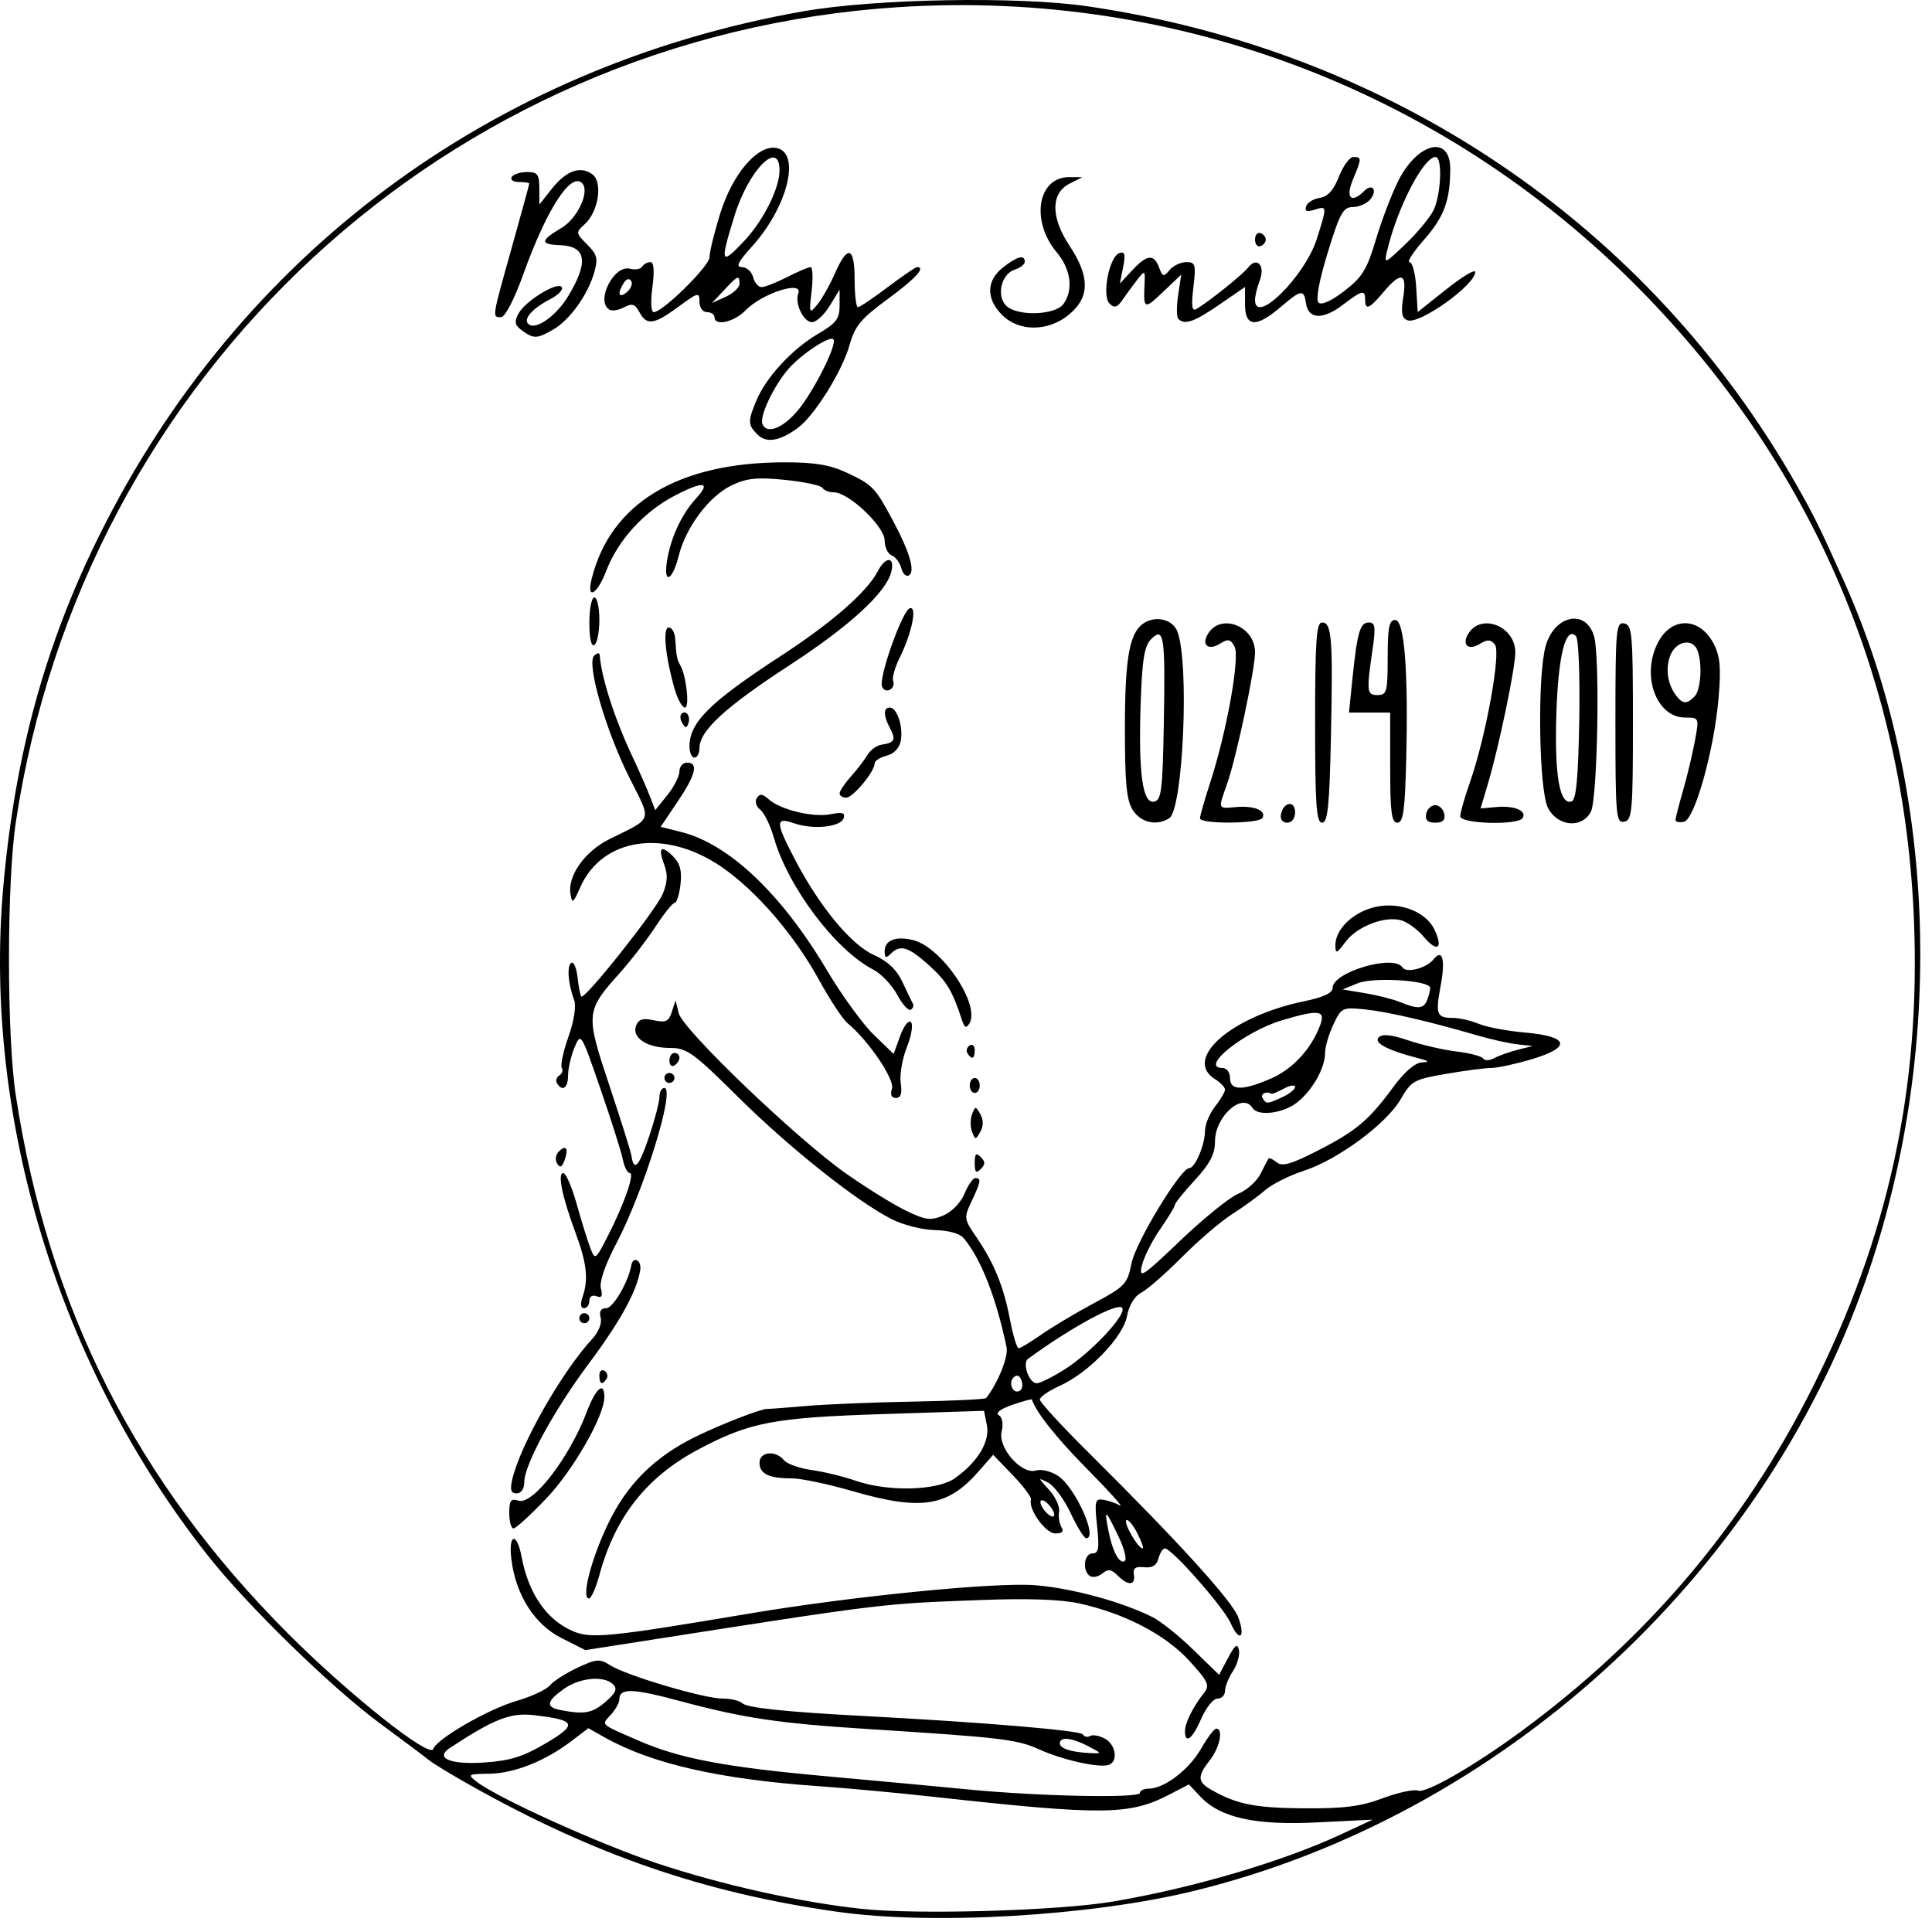 <?xml version="1.0" encoding="UTF-8" standalone="no"?>
<!-- Created with Inkscape (http://www.inkscape.org/) -->

<svg
   version="1.1"
   id="svg9"
   width="386"
   height="386"
   viewBox="0 0 386 386"
   sodipodi:docname="e.gda.png"
   inkscape:version="1.1 (c4e8f9e, 2021-05-24)"
   xmlns:inkscape="http://www.inkscape.org/namespaces/inkscape"
   xmlns:sodipodi="http://sodipodi.sourceforge.net/DTD/sodipodi-0.dtd"
   xmlns="http://www.w3.org/2000/svg"
   xmlns:svg="http://www.w3.org/2000/svg">
  <defs
     id="defs13" />
  <sodipodi:namedview
     id="namedview11"
     pagecolor="#ffffff"
     bordercolor="#666666"
     borderopacity="1.0"
     inkscape:pageshadow="2"
     inkscape:pageopacity="0.0"
     inkscape:pagecheckerboard="0"
     showgrid="false"
     inkscape:zoom="0.96868216"
     inkscape:cx="311.2476"
     inkscape:cy="233.82283"
     inkscape:window-width="1312"
     inkscape:window-height="1027"
     inkscape:window-x="0"
     inkscape:window-y="25"
     inkscape:window-maximized="0"
     inkscape:current-layer="g15" />
  <g
     inkscape:groupmode="layer"
     inkscape:label="Image"
     id="g15">
    <path
       style="fill:#000000"
       d="m 167.189,381.948 c -26.487,-3.783 -48.279,-11.284 -72.944,-25.107 -3.85,-2.158 -7.675,-4.476 -8.5,-5.151 -0.825,-0.675 -5.226,-3.974 -9.781,-7.33 -9.728,-7.169 -26.512,-23.531 -34.454,-33.588 C 11.85,273.215 -3.397,223.448 0.639,177.374 2.956,150.938 8.973,128.886 19.857,106.943 47.651,50.909 98.198,13.263 160.392,2.275 c 14.385,-2.541 42.933,-3.055 56.853,-1.024 60.625,8.85 112.065,43.567 141.674,95.616 3.543,6.228 4.773,8.728 9.62,19.553 18.552,41.435 20.129,93.949 4.187,139.447 -20.825,59.434 -73.084,106.941 -134.097,121.905 -20.615,5.056 -52.305,6.908 -71.44,4.175 z m 55.056,-2.015 c 15.961,-2.683 33.971,-7.984 45.717,-13.457 l 6.283,-2.927 -11.064,0.551 c -12.465,0.621 -19.378,-0.914 -23.399,-5.194 l -2.251,-2.396 -3.758,1.959 c -8.113,4.229 -13.15,4.281 -47.529,0.494 -7.15,-0.788 -17.275,-1.726 -22.5,-2.084 -19.797,-1.359 -33.477,-4.46 -42.853,-9.714 l -3.353,-1.879 -3.391,2.587 c -5.21,3.974 -11.442,6.445 -16.404,6.504 -4.263,0.051 -4.395,0.135 -2.5,1.606 4.213,3.27 24.577,12.477 36.031,16.291 13.039,4.341 28.431,7.762 40.969,9.107 11.077,1.188 39.16,0.374 50,-1.448 z m 54.009,-20.655 c 3.071,-1.149 6.247,-1.835 7.058,-1.523 1.558,0.598 11.006,-4.816 20.347,-11.658 25.273,-18.513 44.553,-41.204 58.398,-68.729 15.244,-30.307 21.671,-59.852 20.339,-93.5 C 380.517,136.373 362.367,93.884 329.268,59.493 290.03,18.723 235.717,-2.284 179.193,1.449 89.367,7.381 16.609,74.679 3.16,164.271 c -1.82,12.122 -1.82,42.712 -7.4e-4,54.596 6.505,42.489 24.044,77.127 54.49,107.61 12.017,12.031 28.251,24.925 28.906,22.958 0.667,-2 10.943,-7.941 16.561,-9.574 3.003,-0.873 6.036,-2.28 6.738,-3.127 0.703,-0.847 3.181,-2.434 5.506,-3.527 3.82,-1.795 4.454,-1.843 6.556,-0.497 3.182,2.039 18.741,6.656 22.429,6.656 1.649,0 3.426,0.415 3.948,0.922 0.955,0.927 8.676,1.737 24.45,2.567 23.645,1.244 43.11,2.88 43.595,3.665 0.299,0.483 0.953,0.626 1.454,0.316 0.501,-0.309 1.82,-0.076 2.931,0.519 2.223,1.19 2.736,4.606 0.788,5.255 -1.947,0.649 -9.185,-0.967 -13.929,-3.111 -4.4,-1.988 -7.553,-2.361 -34.339,-4.062 -17.703,-1.124 -24.718,-2.173 -37.444,-5.596 -9.424,-2.535 -12.056,-2.609 -12.056,-0.336 0,0.661 -0.747,2.028 -1.661,3.038 -1.962,2.168 -2.355,1.785 5.233,5.112 8.399,3.683 17.329,5.384 38.099,7.258 9.806,0.884 22.554,2.069 28.329,2.633 13.871,1.354 34,1.754 34,0.676 0,-0.471 0.787,-0.858 1.75,-0.86 3.1,-0.007 8.069,-3.785 10.441,-7.938 1.27,-2.224 2.646,-4.046 3.059,-4.051 1.471,-0.015 0.717,3.765 -1.25,6.265 -2.565,3.261 -2.519,4.361 0.25,5.942 5.079,2.901 8.741,3.637 18.462,3.709 8.045,0.06 11.398,-0.367 15.796,-2.013 z M 236.745,345.854 c 0,-1.62 1.66,-4.935 3.838,-7.663 1.168,-1.462 0.785,-2.281 -3,-6.411 -4.766,-5.201 -12.823,-9.401 -21.896,-11.413 -3.734,-0.828 -10.299,-1.053 -20,-0.685 -19.849,0.753 -18.593,0.599 -68.087,8.334 l -10.645,1.664 -4.776,-2.407 c -5.399,-2.721 -9.151,-8.635 -10.012,-15.781 -0.619,-5.134 1.102,-5.478 2.053,-0.41 1.385,7.381 5.048,12.641 10.347,14.854 3.602,1.505 7.312,1.129 35.179,-3.564 20.47,-3.448 48.966,-6.278 57,-5.661 7.27,0.558 17.353,3.29 23.5,6.367 1.65,0.826 5.322,3.76 8.159,6.521 l 5.159,5.02 1.791,-3.376 c 1.396,-2.632 1.875,-2.979 2.174,-1.577 0.211,0.99 -0.329,2.886 -1.2,4.215 -0.871,1.329 -1.583,3.106 -1.583,3.951 0,0.844 -0.676,1.535 -1.503,1.535 -0.827,0 -2.283,1.8 -3.236,4 -1.765,4.075 -3.261,5.215 -3.261,2.486 z m 9.1,-21.623 c -1.375,-3.107 -11.73,-14.864 -13.091,-14.864 -0.427,0 -1.012,0.902 -1.3,2.005 -0.365,1.395 -1.236,1.927 -2.867,1.75 -1.748,-0.19 -2.268,0.189 -2.049,1.495 0.367,2.185 -1.146,2.255 -3.25,0.151 -1.255,-1.255 -1.907,-1.344 -3.028,-0.414 -0.786,0.652 -1.898,0.895 -2.472,0.54 -1.604,-0.992 -1.237,-4.527 0.47,-4.527 1.24,0 1.408,-0.997 0.927,-5.505 -0.526,-4.938 -0.399,-5.476 1.236,-5.221 1.002,0.156 2.498,0.669 3.323,1.14 0.825,0.471 -2.032,-2.719 -6.349,-7.088 -6.312,-6.389 -10.321,-11.412 -11.238,-14.08 -0.048,-0.14 -1.818,0.345 -3.933,1.078 -2.377,0.823 -3.393,1.612 -2.659,2.065 0.708,0.437 0.933,1.745 0.559,3.237 -0.812,3.235 4.003,8.705 6.863,7.797 1.021,-0.324 2.997,0.158 4.391,1.072 3.445,2.257 8.106,12.6 5.617,12.464 -0.412,-0.022 -1.798,-2.276 -3.079,-5.007 -1.281,-2.731 -3.306,-5.474 -4.5,-6.095 -2.106,-1.095 -2.101,-1.052 0.159,1.407 1.281,1.394 2.193,3.368 2.025,4.386 -0.168,1.018 0.048,2.413 0.479,3.101 0.531,0.847 0.129,1.25 -1.249,1.25 -1.941,0 -5.44,-4.882 -4.845,-6.761 0.143,-0.452 -1.499,-2.649 -3.65,-4.883 l -3.91,-4.062 -2.989,3.404 c -6.155,7.01 -11.463,7.808 -25.288,3.802 -4.745,-1.375 -10.115,-2.5 -11.933,-2.5 -4.602,0 -6.47,-0.897 -6.47,-3.107 0,-2.236 3.185,-2.58 4.888,-0.527 0.623,0.751 3.101,1.635 5.507,1.965 2.405,0.33 6.338,1.284 8.739,2.12 6.529,2.274 16.38,2.032 19.922,-0.49 4.568,-3.253 7.019,-7.336 6.366,-10.608 l -0.569,-2.852 -20.176,0.653 c -21.838,0.707 -26.598,1.614 -36.8,7.014 -10.401,5.505 -16.696,13.461 -19.848,25.083 -0.709,2.612 -1.652,4.75 -2.095,4.75 -1.564,0 0.338,-7.581 3.678,-14.66 3.82,-8.097 9.329,-13.608 17.692,-17.7 5.011,-2.451 13.16,-5.613 14.219,-5.516 0.272,0.025 3.753,-0.237 7.736,-0.583 3.983,-0.345 13.638,-0.742 21.456,-0.882 7.818,-0.14 14.374,-0.458 14.569,-0.707 2.341,-2.982 4.47,-8.27 4.08,-10.132 -2.098,-10.008 -5.136,-17.733 -8.589,-21.834 -0.765,-0.909 -3.071,-1.546 -5.774,-1.595 -2.475,-0.045 -6.364,-1.036 -8.643,-2.202 -7.055,-3.611 -20.408,-14.243 -30.691,-24.439 -8.904,-8.828 -10.186,-9.75 -13.559,-9.75 -4.577,0 -7.69,-2.039 -6.77,-4.435 0.502,-1.308 1.354,-1.572 3.533,-1.094 2.399,0.527 2.992,0.252 3.609,-1.67 l 0.738,-2.301 0.642,2.573 c 0.815,3.27 23.453,24.977 33.3,31.931 4.038,2.852 9.429,6.203 11.981,7.447 4.037,1.968 5.021,2.101 7.579,1.026 1.698,-0.714 3.486,-2.554 4.232,-4.356 0.711,-1.716 1.688,-3.12 2.171,-3.12 1.226,0 1.113,0.704 -0.744,4.618 -1.572,3.313 -1.543,3.536 0.927,7.151 3.577,5.234 5.448,9.815 6.731,16.481 0.609,3.163 1.388,5.75 1.732,5.75 0.344,0 2.399,-1.238 4.566,-2.75 2.168,-1.512 6.905,-4.34 10.529,-6.283 6.177,-3.312 6.642,-3.807 7.458,-7.937 0.835,-4.223 9.822,-19.03 11.549,-19.03 1.156,0 3.13,-4.675 3.13,-7.412 0,-1.275 0.9,-3.462 2,-4.861 1.1,-1.398 2,-2.926 2,-3.394 0,-0.468 -0.9,-1.414 -2,-2.101 -6.474,-4.043 3.269,-12.555 17.809,-15.557 3.87,-0.799 5.691,-1.655 5.691,-2.675 0,-3.165 12.286,-6.773 13.942,-4.094 0.754,1.219 4.777,0.187 6.212,-1.594 1.812,-2.249 2.414,-3e-4 1.422,5.31 -1.056,5.652 -0.781,6.377 2.418,6.377 1.307,0 3.643,0.532 5.191,1.182 1.548,0.65 5.736,1.438 9.306,1.75 8.8,0.77 9.304,2.944 1.239,5.338 -3.206,0.952 -6.81,1.73 -8.01,1.73 -1.2,0 -5.263,0.528 -9.028,1.174 -6.429,1.103 -6.982,1.41 -9.072,5.042 -2.83,4.918 -12.569,12.121 -19.37,14.327 -2.887,0.936 -6.373,2.686 -7.748,3.887 -1.375,1.201 -4.336,3.352 -6.581,4.78 -2.244,1.427 -6.744,5.278 -10,8.556 -3.256,3.279 -6.912,6.478 -8.126,7.11 -1.365,0.71 -2.46,2.5 -2.871,4.688 -0.793,4.23 -7.664,11.341 -13.501,13.973 -2.157,0.973 -3.921,2.193 -3.921,2.711 0,0.519 4.381,5.288 9.735,10.598 17.909,17.762 28.755,29.699 29.926,32.937 1.492,4.122 0.185,5.028 -1.562,1.082 z m -22.313,-17.116 c -2.655,-5.558 -2.936,-5.777 -2.157,-1.675 0.838,4.409 2.239,7.126 3.328,6.453 0.472,-0.292 -0.055,-2.442 -1.171,-4.778 z m 3.665,-0.841 c -0.88,-1.701 -1.852,-2.84 -2.161,-2.531 -0.575,0.575 2.35,5.624 3.258,5.624 0.276,0 -0.217,-1.392 -1.097,-3.093 z m -17.452,-5.407 c -0.707,-0.852 -1.51,-1.323 -1.785,-1.048 -0.275,0.275 0.078,1.197 0.785,2.048 0.707,0.852 1.51,1.323 1.785,1.048 0.275,-0.275 -0.078,-1.197 -0.785,-2.048 z m -5.676,-25.099 c -0.385,-1.003 -0.929,-1.195 -1.569,-0.555 -1.145,1.145 -0.036,3.447 1.271,2.639 0.488,-0.302 0.622,-1.239 0.298,-2.084 z m 8.731,-2.233 c 5.248,-3.343 12.266,-10.841 11.423,-12.205 -0.776,-1.256 -10.159,3.805 -18.834,10.159 -1.196,0.876 0.222,4.877 1.729,4.877 0.68,0 3.237,-1.274 5.683,-2.832 z M 247.362,238.524 c 1.714,-0.708 3.724,-2.496 4.467,-3.972 0.743,-1.476 1.467,-2.861 1.61,-3.077 0.142,-0.216 0.881,0.124 1.641,0.755 1.075,0.892 2.896,0.372 8.19,-2.339 7.725,-3.956 10.202,-6.044 15.152,-12.774 2.192,-2.98 4.301,-4.788 5.659,-4.852 1.639,-0.077 1.436,-0.29 -0.835,-0.874 -6.052,-1.556 -8.869,-3.055 -7.783,-4.141 0.724,-0.724 2.532,-0.537 5.913,0.612 2.678,0.91 7.02,1.911 9.649,2.223 2.629,0.312 5.012,0.944 5.296,1.405 0.284,0.46 1.284,0.423 2.221,-0.082 0.937,-0.506 3.054,-1.259 4.704,-1.674 l 3,-0.755 -3,-0.316 c -1.65,-0.174 -5.25,-0.971 -8,-1.77 -9.875,-2.871 -18.08,-4.77 -22.595,-5.229 -4.437,-0.452 -4.652,-0.347 -6.25,3.019 -0.91,1.918 -1.655,4.454 -1.655,5.636 0,3.059 -2.517,7.524 -5.615,9.961 -2.778,2.185 -7.825,2.803 -8.885,1.088 -2.002,-3.239 -7.5,1.68 -7.5,6.711 0,2.499 -1.001,4.42 -4,7.673 -2.2,2.387 -4,4.614 -4,4.948 0,0.335 -1.332,2.535 -2.959,4.888 -1.627,2.354 -3.271,5.629 -3.653,7.279 -0.625,2.703 0.138,2.205 7.709,-5.028 4.622,-4.415 9.805,-8.608 11.519,-9.316 z m 8.837,-19.317 c 1.401,-0.638 2.547,-1.554 2.547,-2.035 0,-0.481 -1.012,-0.333 -2.25,0.33 -1.238,0.662 -2.362,1.128 -2.5,1.035 -0.918,-0.621 -2.255,0.014 -1.75,0.831 0.774,1.252 0.86,1.249 3.953,-0.161 z m -2.286,-3.714 c 4.327,-1.872 8.022,-5.861 9.827,-10.611 1.164,-3.061 -0.17,-3.245 -7.571,-1.048 -7.532,2.237 -16.658,9.533 -11.924,9.533 0.833,0 1.5,0.889 1.5,2 0,2.552 2.47,2.59 8.167,0.125 z m 31.226,-15.707 c 0.334,-0.87 0.607,-1.951 0.607,-2.402 0,-1.51 -11.313,-2.234 -14.502,-0.927 l -2.998,1.228 4.5,0.75 c 2.475,0.413 5.625,1.213 7,1.778 3.56,1.463 4.702,1.373 5.393,-0.427 z m -183.393,102.514 c 0,-2.536 0.323,-2.965 1.861,-2.477 2.857,0.907 10.17,-8.605 13.614,-17.706 1.81,-4.783 3.526,-6.244 3.525,-3 -0.002,3.774 -6.225,14.635 -11.637,20.309 -3.117,3.268 -6.048,5.941 -6.515,5.941 -0.466,0 -0.848,-1.38 -0.848,-3.067 z m 0.591,-6.683 c 1.581,-6.908 9.875,-21.49 15.987,-28.108 1.274,-1.38 1.973,-3.143 1.683,-4.25 -0.333,-1.275 0.028,-1.892 1.109,-1.892 1.366,0 4.39,-5.147 4.994,-8.5 0.363,-2.013 2.126,-1.128 1.8,0.903 -0.676,4.215 -4.014,10.289 -10.221,18.597 -7,9.369 -12.935,20.261 -12.94,23.75 -0.002,1.345 -0.614,2.25 -1.522,2.25 -1.143,0 -1.363,-0.681 -0.89,-2.75 z m 17.409,-20.809 c 0,-0.857 0.457,-1.276 1.016,-0.931 0.559,0.345 0.757,1.047 0.441,1.559 -0.857,1.387 -1.457,1.128 -1.457,-0.628 z m -4,-11.441 c 0,-0.55 0.45,-1 1,-1 0.55,0 1,0.45 1,1 0,0.55 -0.45,1 -1,1 -0.55,0 -1,-0.45 -1,-1 z m 0.648,-4.25 c 1.203,-3.458 0.845,-6.744 -1.388,-12.75 -2.675,-7.194 -3.665,-12 -2.472,-12 0.521,0 1.736,2.812 2.7,6.25 0.964,3.438 2.187,7.375 2.719,8.75 0.944,2.443 1.023,2.388 3.481,-2.412 3.299,-6.445 5.437,-12.588 4.381,-12.588 -0.463,0 -1.089,-1.238 -1.391,-2.75 -0.302,-1.512 -2.31,-7.846 -4.462,-14.074 -3.896,-11.275 -3.918,-11.31 -5.19,-8.241 -0.702,1.695 -1.277,4.203 -1.277,5.574 0,2.5 -1.132,3.3 -2.207,1.56 -0.316,-0.512 -0.111,-1.218 0.457,-1.569 0.568,-0.351 0.788,-1.034 0.489,-1.517 -0.299,-0.483 0.301,-3.282 1.334,-6.22 1.153,-3.279 1.585,-6.131 1.12,-7.387 -1.207,-3.262 -1.464,-6.833 -0.531,-7.376 0.472,-0.275 1.028,1.042 1.234,2.928 0.206,1.885 0.544,3.597 0.751,3.803 0.677,0.677 14.837,-17.151 16.23,-20.433 0.997,-2.349 1.087,-3.918 0.338,-5.889 -1.311,-3.447 -0.638,-4.082 1.771,-1.672 1.393,1.393 1.788,2.89 1.474,5.583 -0.236,2.024 -0.755,3.68 -1.152,3.68 -0.397,0 -2.119,2.138 -3.826,4.75 -1.707,2.612 -4.914,6.775 -7.126,9.25 -6.852,7.665 -6.895,8.129 -2.113,22.479 2.306,6.92 4.288,13.23 4.404,14.023 0.486,3.312 1.502,2.253 3.492,-3.64 1.161,-3.438 2.111,-7.063 2.111,-8.056 0,-0.993 0.439,-1.806 0.975,-1.806 2.288,0 -4.08,20.601 -9.637,31.177 -2.226,4.236 -3.37,7.593 -3.03,8.893 0.399,1.527 0.162,1.941 -0.881,1.541 -0.837,-0.321 -1.427,0.06 -1.427,0.921 0,0.808 -0.48,1.469 -1.067,1.469 -0.672,0 -0.778,-0.833 -0.285,-2.25 z m 78.352,-26.75 c 0,-1.867 0.267,-2.133 1.2,-1.2 0.933,0.933 0.933,1.467 0,2.4 -0.933,0.933 -1.2,0.667 -1.2,-1.2 z m -83.44,0.097 c -0.432,-0.699 -0.292,-1.764 0.311,-2.367 1.475,-1.475 2.036,-0.663 1.177,1.704 -0.519,1.428 -0.907,1.602 -1.487,0.663 z m 82.901,-6.346 c -0.371,-0.963 -0.371,-2.538 0,-3.5 0.642,-1.667 0.721,-1.667 1.657,0 0.643,1.146 0.643,2.354 0,3.5 -0.936,1.667 -1.015,1.667 -1.657,0 z m -16,-8.625 c 0.581,-1.83 -4.728,-9.647 -8.87,-13.06 -0.958,-0.79 -3.514,-4.664 -5.68,-8.61 -4.976,-9.066 -12.594,-17.895 -19.539,-22.645 -11.237,-7.685 -23.798,-5.855 -28.194,4.109 -1.413,3.203 -1.62,3.341 -1.952,1.301 -0.591,-3.626 2.886,-8.503 7.798,-10.939 8.811,-4.369 8.473,-3.338 4.006,-12.223 -4.751,-9.448 -8.635,-22.851 -7.075,-24.411 0.603,-0.603 1.078,-0.644 1.12,-0.096 0.356,4.552 2.967,12.656 6.492,20.151 1.345,2.861 2.93,6.461 3.52,8 l 1.074,2.799 2.415,-3 c 1.328,-1.65 2.417,-3.788 2.42,-4.75 0.003,-0.963 0.68,-1.75 1.505,-1.75 2.353,0 1.782,2.38 -1.874,7.813 l -3.374,5.014 4.132,1.041 c 9.545,2.404 20.035,12.366 29.097,27.633 2.938,4.95 7.136,10.734 9.328,12.853 l 3.986,3.853 1.303,-3.603 c 0.717,-1.981 1.686,-3.22 2.153,-2.752 0.468,0.468 0.102,2.722 -0.813,5.008 -0.915,2.287 -1.466,5.504 -1.225,7.149 0.308,2.101 0.024,2.991 -0.955,2.991 -0.908,0 -1.187,-0.654 -0.799,-1.875 z m 15.54,-0.625 c 0,-0.825 0.45,-1.5 1,-1.5 0.55,0 1,0.675 1,1.5 0,0.825 -0.45,1.5 -1,1.5 -0.55,0 -1,-0.675 -1,-1.5 z m -61,-1.5 c 0,-0.55 0.45,-1 1,-1 0.55,0 1,0.45 1,1 0,0.55 -0.45,1 -1,1 -0.55,0 -1,-0.45 -1,-1 z m 1,-3.441 c 0,-0.857 0.45,-1.559 1,-1.559 0.55,0 1,0.423 1,0.941 0,0.518 -0.45,1.219 -1,1.559 -0.55,0.34 -1,-0.084 -1,-0.941 z m 59.543,-1.49 c -0.316,-0.512 -0.118,-1.214 0.441,-1.559 0.559,-0.345 1.016,0.073 1.016,0.931 0,1.757 -0.6,2.015 -1.457,0.628 z m -1.083,-6.597 c -1.953,-5.949 -3.046,-7.768 -6.58,-10.961 -4.142,-3.742 -5.762,-4.229 -7.68,-2.311 -0.933,0.933 -1.2,0.815 -1.2,-0.531 0,-2.208 2.253,-3.073 5.729,-2.2 5.715,1.434 13.473,12.968 11.198,16.648 -0.627,1.015 -0.973,0.863 -1.468,-0.645 z m -12.965,-5.11 c -1.041,-1.934 -3.181,-4.182 -4.754,-4.995 -7.567,-3.913 -17.035,-16.475 -19.872,-26.366 -0.71,-2.475 -1.94,-4.994 -2.733,-5.598 -0.803,-0.612 -1.109,-1.637 -0.69,-2.315 0.575,-0.931 1.14,-0.873 2.403,0.249 2.377,2.111 8.888,3.667 12.401,2.964 2.315,-0.463 2.91,-0.277 2.556,0.798 -0.586,1.781 -6.083,2.35 -9.888,1.023 -3.813,-1.329 -3.779,-0.269 0.235,7.379 4.917,9.37 11.146,16.88 15.704,18.936 2.781,1.254 4.561,2.947 5.722,5.442 0.927,1.992 1.859,3.929 2.07,4.303 0.211,0.374 0.014,0.909 -0.438,1.189 -0.452,0.279 -1.674,-1.074 -2.715,-3.008 z m 87.559,-9.862 c -0.014,-2.97 2.978,-6.12 7.039,-7.41 4.984,-1.583 10.887,0.38 12.735,4.236 1.836,3.832 0.589,4.697 -2.122,1.471 -1.213,-1.444 -3.225,-2.921 -4.471,-3.283 -3.277,-0.952 -8.846,1.193 -11.167,4.302 -1.778,2.382 -2.005,2.459 -2.013,0.684 z m -40.439,-26.965 c -1.291,-1.97 -1.615,-5.252 -1.615,-16.351 0,-14.622 0.962,-19.559 4.143,-21.261 2.411,-1.29 5.46,-0.393 6.338,1.865 2.436,6.263 1.157,35.559 -1.629,37.324 -2.501,1.585 -5.609,0.907 -7.237,-1.577 z m 6.162,-17.506 c 0.313,-17.418 0.03,-19.265 -2.549,-16.686 -1.337,1.337 -1.778,4.036 -2.074,12.693 -0.479,14.001 0.358,20.204 2.666,19.761 1.472,-0.283 1.714,-2.233 1.957,-15.768 z m 7.223,19.101 c 0,-0.478 0.932,-3.741 2.072,-7.25 3.3,-10.163 5.945,-24.98 4.831,-27.062 -0.799,-1.493 -1.288,-1.594 -2.887,-0.596 -2.383,1.488 -3.815,0.272 -2.378,-2.02 2.6,-4.148 9.363,-1.44 9.363,3.748 0,3.433 -3.747,21.082 -5.578,26.269 -1.841,5.218 -1.936,4.978 1.842,4.652 3.592,-0.309 6.089,0.747 5.193,2.197 -0.728,1.177 -12.457,1.235 -12.457,0.061 z m 16.177,-0.797 c 0.487,-2.509 2.823,-2.853 2.823,-0.416 0,1.228 -0.646,2.083 -1.573,2.083 -0.931,0 -1.441,-0.68 -1.25,-1.667 z m 6.823,-18.333 c 0,-16.383 0.251,-20 1.387,-20 1.946,0 2.191,3.129 1.776,22.75 -0.294,13.941 -0.633,17.25 -1.764,17.25 -1.152,0 -1.399,-3.529 -1.399,-20 z m 15,9 v -11 h -4.117 -4.116 l 0.692,-6.75 c 0.955,-9.315 1.519,-11.25 3.278,-11.25 1.264,0 1.392,0.885 0.759,5.25 -1.254,8.648 -1.189,9.25 1.004,9.25 1.822,0 2,-0.667 2,-7.5 0,-6 0.3,-7.5 1.5,-7.5 1.856,0 2.646,10.173 2.193,28.25 -0.247,9.865 -0.588,12.25 -1.75,12.25 -1.17,0 -1.443,-2.083 -1.443,-11 z m 7.19,9.25 c 0.185,-0.963 1,-1.75 1.81,-1.75 0.81,0 1.624,0.787 1.81,1.75 0.236,1.228 -0.303,1.75 -1.81,1.75 -1.506,0 -2.046,-0.522 -1.81,-1.75 z m 6.81,0.465 c 0,-0.707 0.867,-3.752 1.927,-6.767 3.191,-9.08 6.262,-26.015 4.994,-27.543 -0.849,-1.024 -1.506,-1.056 -2.961,-0.148 -2.337,1.459 -3.744,0.214 -2.323,-2.055 2.607,-4.16 9.363,-1.437 9.363,3.773 0,3.12 -3.263,18.802 -5.431,26.103 l -1.505,5.069 3.232,-0.278 c 3.565,-0.307 6.054,0.754 5.161,2.2 -0.925,1.497 -12.457,1.17 -12.457,-0.354 z m 17.526,-1.666 c -1.817,-3.514 -2.153,-26.252 -0.476,-32.288 1.747,-6.292 8.121,-7.57 9.698,-1.945 1.2,4.28 0.672,32.531 -0.654,35.009 -1.815,3.391 -6.639,2.954 -8.568,-0.776 z m 6.251,-17.556 c 0.155,-8.888 -0.134,-16.251 -0.657,-16.775 -2.072,-2.072 -3.571,3.95 -3.926,15.781 -0.366,12.182 0.675,18.043 3.063,17.249 0.906,-0.301 1.319,-4.716 1.52,-16.255 z m 7.224,0.506 c 0,-18.649 0.13,-20.122 1.75,-19.809 1.595,0.307 1.75,2.06 1.75,19.81 0,17.75 -0.155,19.502 -1.75,19.809 -1.62,0.312 -1.75,-1.161 -1.75,-19.81 z m 12,19.477 c 0,-0.368 0.671,-2.989 1.491,-5.823 0.82,-2.835 1.887,-7.291 2.371,-9.904 0.879,-4.745 0.877,-4.75 -1.918,-4.75 -5.78,0 -8.846,-8.42 -5.454,-14.979 2.722,-5.263 8.365,-5.139 11.149,0.246 1.269,2.454 1.481,4.748 0.984,10.679 -0.877,10.481 -4.778,24.46 -6.942,24.876 -0.924,0.178 -1.681,0.022 -1.681,-0.346 z m 3.8,-24.677 c 1.271,-1.271 1.611,-6.565 0.593,-9.218 -0.973,-2.535 -4.326,-1.888 -5.443,1.05 -1.018,2.677 -0.51,5.862 1.295,8.118 1.25,1.562 2.032,1.573 3.555,0.05 z m -170.8,19.346 c 0,-0.47 1.012,-1.983 2.25,-3.362 1.238,-1.379 2.724,-3.318 3.304,-4.309 0.58,-0.99 1.858,-1.919 2.842,-2.063 2.584,-0.379 2.9,-0.991 1.686,-3.261 -1.362,-2.545 -1.381,-4.151 -0.049,-4.151 1.451,0 2.716,3.868 2.18,6.67 -0.274,1.436 -1.377,2.584 -2.831,2.949 -1.31,0.329 -2.381,1.017 -2.381,1.53 0,1.639 -4.328,6.851 -5.688,6.851 -0.722,0 -1.312,-0.384 -1.312,-0.854 z m -29.993,-9.396 c 0.014,-4.826 4.048,-8.812 18.345,-18.128 10.107,-6.586 17.14,-12.737 19.268,-16.853 1.594,-3.082 3.505,-2.962 2.687,0.169 -1.09,4.168 -8.337,10.801 -20.358,18.633 -12.813,8.348 -17.948,13.071 -17.948,16.505 0,1.058 -0.45,1.923 -1,1.923 -0.55,0 -0.997,-1.012 -0.993,-2.25 z m -1.424,-4.616 c -0.431,-0.697 -0.513,-1.537 -0.183,-1.867 0.895,-0.895 1.871,0.421 1.387,1.871 -0.339,1.016 -0.574,1.015 -1.204,-0.004 z m -1.558,-6.884 c -1.864,-6.541 -2.405,-12.25 -1.161,-12.25 0.625,0 1.204,1.012 1.288,2.25 0.24,3.541 0.361,4.184 0.993,5.25 1.219,2.058 1.937,8.5 0.947,8.5 -0.549,0 -1.479,-1.688 -2.067,-3.75 z m 41.448,-0.459 c -0.69,-1.799 4.036,-15.128 5.542,-15.63 1.541,-0.514 0.431,4.949 -1.999,9.839 -0.957,1.925 -1.553,4.021 -1.325,4.658 0.586,1.64 -1.596,2.754 -2.218,1.133 z m -58.473,-12.732 c 0,-2.782 0.45,-5.059 1,-5.059 0.55,0 1,1.998 1,4.441 0,2.443 -0.45,4.719 -1,5.059 -0.616,0.381 -1,-1.323 -1,-4.441 z m 0.469,-8.809 c 3.763,-15.097 17.296,-23.25 38.591,-23.25 5.986,0 9.063,0.518 12.4,2.086 5.131,2.412 5.645,2.945 9.167,9.519 3.361,6.273 4.514,10.19 3.232,10.982 -0.546,0.338 -1.233,-0.3 -1.525,-1.417 -0.292,-1.117 -1.162,-2.273 -1.933,-2.569 -0.771,-0.296 -1.401,-1.642 -1.401,-2.991 0,-2.78 -7.193,-9.609 -10.121,-9.609 -0.969,0 -2.011,-0.404 -2.316,-0.898 -0.305,-0.494 -3.664,-1.21 -7.464,-1.592 -5.56,-0.558 -7.633,-0.35 -10.62,1.067 -4.52,2.145 -9.174,8.325 -10.633,14.122 -1.335,5.303 -3.2,5.758 -2.257,0.55 0.82,-4.529 2.927,-8.964 5.699,-11.996 3.103,-3.394 1.581,-3.609 -4.225,-0.597 -6.128,3.179 -11.347,8.902 -13.673,14.993 -1.836,4.807 -4.018,6.002 -2.921,1.599 z m 33.137,-28.787 c -1.957,-1.957 -1.98,-2.631 -0.23,-6.817 1.939,-4.642 7.147,-10.28 12.262,-13.278 3.691,-2.163 4.362,-3.043 4.359,-5.712 l -0.004,-3.155 -1.982,3.25 c -1.09,1.788 -2.678,3.25 -3.528,3.25 -1.699,0 -3.498,-3.769 -2.744,-5.75 1.016,-2.669 -7.241,-0.017 -10.529,3.382 -2.299,2.377 -6.209,3.238 -6.209,1.368 0,-0.55 -0.675,-1 -1.5,-1 -0.854,0 -1.5,-0.899 -1.5,-2.087 0,-1.957 -0.262,-1.894 -4.197,1 -4.915,3.615 -6.345,3.811 -7.81,1.074 -0.874,-1.633 -1.45,-1.813 -3.056,-0.954 -1.088,0.582 -2.419,0.787 -2.958,0.454 -2.765,-1.709 0.93,-9.006 4.137,-8.167 1.035,0.271 2.134,0.084 2.442,-0.414 0.308,-0.498 1.041,-0.906 1.63,-0.906 0.706,0 0.844,1.702 0.407,5 -0.382,2.879 -0.27,5 0.263,5 1.801,0 11.143,-9.211 11.143,-10.987 0,-0.991 0.946,-4.866 2.103,-8.61 2.438,-7.893 7.369,-13.758 11.12,-13.226 5.131,0.728 2.498,11.698 -4.727,19.695 -2.807,3.107 -3.306,4.128 -2.019,4.128 0.94,0 1.945,0.9 2.233,2 0.288,1.1 1.05,2 1.695,2 0.645,0 2.937,-0.9 5.095,-2 2.158,-1.1 4.269,-2 4.692,-2 0.423,0 0.521,2.138 0.218,4.75 -0.527,4.539 -0.477,4.661 1.118,2.75 0.918,-1.1 2.509,-3.913 3.535,-6.25 2.548,-5.807 3.936,-5.366 3.936,1.25 0,3.025 0.297,5.5 0.659,5.5 0.363,0 3.043,-1.8 5.957,-4 2.914,-2.2 5.542,-4 5.841,-4 1.825,0 -0.266,2.284 -5.835,6.373 -5.4,3.965 -6.574,5.383 -7.658,9.256 -1.443,5.154 -6.999,14.053 -10.287,16.477 -3.621,2.67 -6.308,3.121 -8.072,1.357 z m 8.023,-4.797 c 3.208,-3.813 7.992,-13.379 7.124,-14.247 -0.764,-0.764 -6.534,3.063 -9.036,5.992 -2.943,3.446 -5.735,9.375 -5.142,10.92 0.817,2.13 4.045,0.91 7.054,-2.666 z M 147.745,56.707 c 0,-1.839 -0.295,-1.719 -3.076,1.249 l -2.424,2.588 2.75,-1.249 c 1.512,-0.687 2.75,-1.851 2.75,-2.588 z m -21.636,-0.56 c -0.373,-0.603 -0.951,-0.461 -1.474,0.363 -1.367,2.157 -1.027,3.215 0.599,1.866 0.819,-0.68 1.213,-1.683 0.875,-2.229 z m 22.599,-8.03 c 3.795,-4.024 7.037,-10.505 7.037,-14.066 0,-6.328 -6.17,-0.112 -9.007,9.075 -2.947,9.54 -2.761,10.009 1.971,4.991 z m -44.399,17.921 c -1.468,-1.073 -1.606,-1.725 -0.717,-3.386 1.358,-2.538 7.89,-6.519 8.657,-5.277 0.308,0.499 -0.724,1.572 -2.295,2.384 -3.797,1.963 -5.655,4.215 -4.214,5.106 1.577,0.975 5.459,-1.868 7.777,-5.696 4.149,-6.851 3.635,-9.998 -1.665,-10.189 -3.986,-0.144 -3.918,-0.936 0.292,-3.42 3.261,-1.924 5.77,-7.355 4.147,-8.978 -2.24,-2.24 -7.041,5.18 -11.67,18.036 -1.865,5.18 -3.707,8.75 -4.514,8.75 -1.805,0 -1.856,0.331 2.147,-13.936 1.919,-6.84 3.489,-12.577 3.489,-12.75 0,-0.173 -0.927,-0.314 -2.059,-0.314 -1.132,0 -1.781,-0.45 -1.441,-1 0.34,-0.55 1.716,-1 3.059,-1 2.085,0 2.443,0.474 2.452,3.25 l 0.011,3.25 2.465,-3.127 c 2.868,-3.638 5.725,-4.67 8.107,-2.927 2.14,1.564 1.244,7.485 -1.509,9.977 -1.827,1.653 -1.815,1.758 0.475,4.048 2.012,2.012 2.217,2.816 1.422,5.589 -1.267,4.419 -4.836,9.423 -8.092,11.346 -3.281,1.938 -3.999,1.968 -6.327,0.266 z m 95.89,-3.125 c -3.223,-3.223 -3.154,-6.85 0.18,-9.473 2.836,-2.231 4.365,-2.63 4.365,-1.14 0,0.513 -0.899,1.218 -1.998,1.567 -2.68,0.851 -3.725,5.207 -1.727,7.205 2.162,2.162 9.782,1.939 11.445,-0.335 2.032,-2.778 1.498,-6.957 -1.316,-10.301 -5.301,-6.3 -3.84,-15.089 2.501,-15.053 l 2.595,0.015 -2.5,1.258 c -3.831,1.928 -3.857,6.703 -0.067,12.426 4.078,6.157 4.075,10.26 -0.01,13.698 -4.162,3.502 -10.042,3.561 -13.469,0.134 z m 35.225,0.801 c -0.36,-0.36 -0.376,-2.497 -0.036,-4.75 l 0.618,-4.096 -3.631,3.446 c -3.769,3.578 -3.931,3.515 -3.707,-1.446 0.131,-2.904 0.085,-2.936 -1.438,-1 -0.865,1.1 -2.185,2.9 -2.934,4 -1.067,1.567 -1.631,1.74 -2.609,0.798 -1.6,-1.542 -0.071,-9.429 1.959,-10.101 1.094,-0.363 1.258,0.257 0.745,2.821 l -0.657,3.286 2.458,-2.652 c 2.962,-3.196 4.362,-3.342 5.39,-0.564 0.695,1.878 0.905,1.928 2.09,0.5 0.725,-0.873 2.225,-1.588 3.335,-1.588 1.834,0 1.963,0.456 1.421,5.032 -0.447,3.777 -0.295,4.858 0.611,4.332 2.39,-1.387 9.23,-6.864 10.305,-8.252 1.764,-2.279 3.486,-0.466 2.363,2.488 -0.529,1.391 -0.962,3.175 -0.962,3.965 0,5.167 9.983,-4.729 12.361,-12.253 2.068,-6.545 2.065,-6.582 -0.479,-5.775 -1.531,0.486 -1.994,0.296 -1.672,-0.683 0.246,-0.745 1.475,-1.505 2.732,-1.689 1.589,-0.232 2.754,-1.528 3.823,-4.25 0.846,-2.154 2.145,-3.916 2.886,-3.916 1.685,0 1.679,0.272 -0.101,4.532 -1.518,3.633 -0.331,4.848 2.232,2.285 1.668,-1.668 2.771,-0.189 1.237,1.659 -0.696,0.838 -2.264,1.524 -3.485,1.524 -1.926,0 -2.589,1.203 -5.003,9.074 -1.724,5.621 -2.428,9.429 -1.85,10.008 0.578,0.578 2.54,-0.3 5.154,-2.309 3.586,-2.756 4.533,-4.297 6.306,-10.258 1.147,-3.858 3.176,-9.169 4.508,-11.803 3.881,-7.672 10.35,-9.152 10.35,-2.369 0,6.296 -1.229,9.635 -5.21,14.158 -2.178,2.474 -3.495,4.498 -2.927,4.498 0.568,0 1.169,2.244 1.335,4.988 l 0.302,4.988 5.75,-4.569 c 3.163,-2.513 5.75,-4.061 5.75,-3.44 0,2.599 -11.172,10.565 -13.541,9.656 -1.138,-0.437 -1.338,-1.524 -0.847,-4.597 0.78,-4.875 -0.451,-5.194 -3.958,-1.025 -2.826,3.358 -3.653,3.698 -3.653,1.5 0,-2.051 -0.6,-1.907 -4.519,1.082 -3.924,2.993 -6.844,2.856 -7.3,-0.343 -0.409,-2.87 -0.945,-2.787 -5.143,0.801 -4.811,4.112 -7.038,3.936 -7.038,-0.557 v -3.517 l -5.112,3.517 c -5.056,3.478 -6.937,4.134 -8.208,2.863 z m 50.903,-21.546 c 1.58,-3.01 1.934,-10.8 0.49,-10.8 -2.413,0 -7.647,10.124 -9.672,18.709 -0.649,2.749 -0.596,2.731 3.553,-1.209 2.316,-2.2 4.849,-5.215 5.629,-6.7 z m -35.582,5.7 c 0,-0.917 0.484,-1.505 1.075,-1.308 0.591,0.197 1.075,0.786 1.075,1.308 0,0.522 -0.484,1.111 -1.075,1.308 -0.591,0.197 -1.075,-0.392 -1.075,-1.308 z M 108.995,348.329 c 6.467,-3.804 6.143,-4.653 -2.148,-5.635 -4.828,-0.572 -8.03,0.662 -16.979,6.545 -3.046,2.002 0.074,3.345 6.753,2.907 5.242,-0.344 7.826,-1.141 12.375,-3.816 z m 108.386,0.533 c -3.25,-1.695 -5.636,-1.935 -5.636,-0.567 0,1.044 2.288,1.788 6,1.951 2.481,0.109 2.479,0.099 -0.364,-1.384 z m -96.421,-8.831 c 2.065,-1.776 2.436,-2.613 1.55,-3.499 -1.816,-1.816 -6.664,-1.372 -9.86,0.904 -3.488,2.484 -3.668,3.646 -0.654,4.226 4.754,0.916 6.338,0.628 8.964,-1.631 z"
       id="path153" />
  </g>
</svg>
